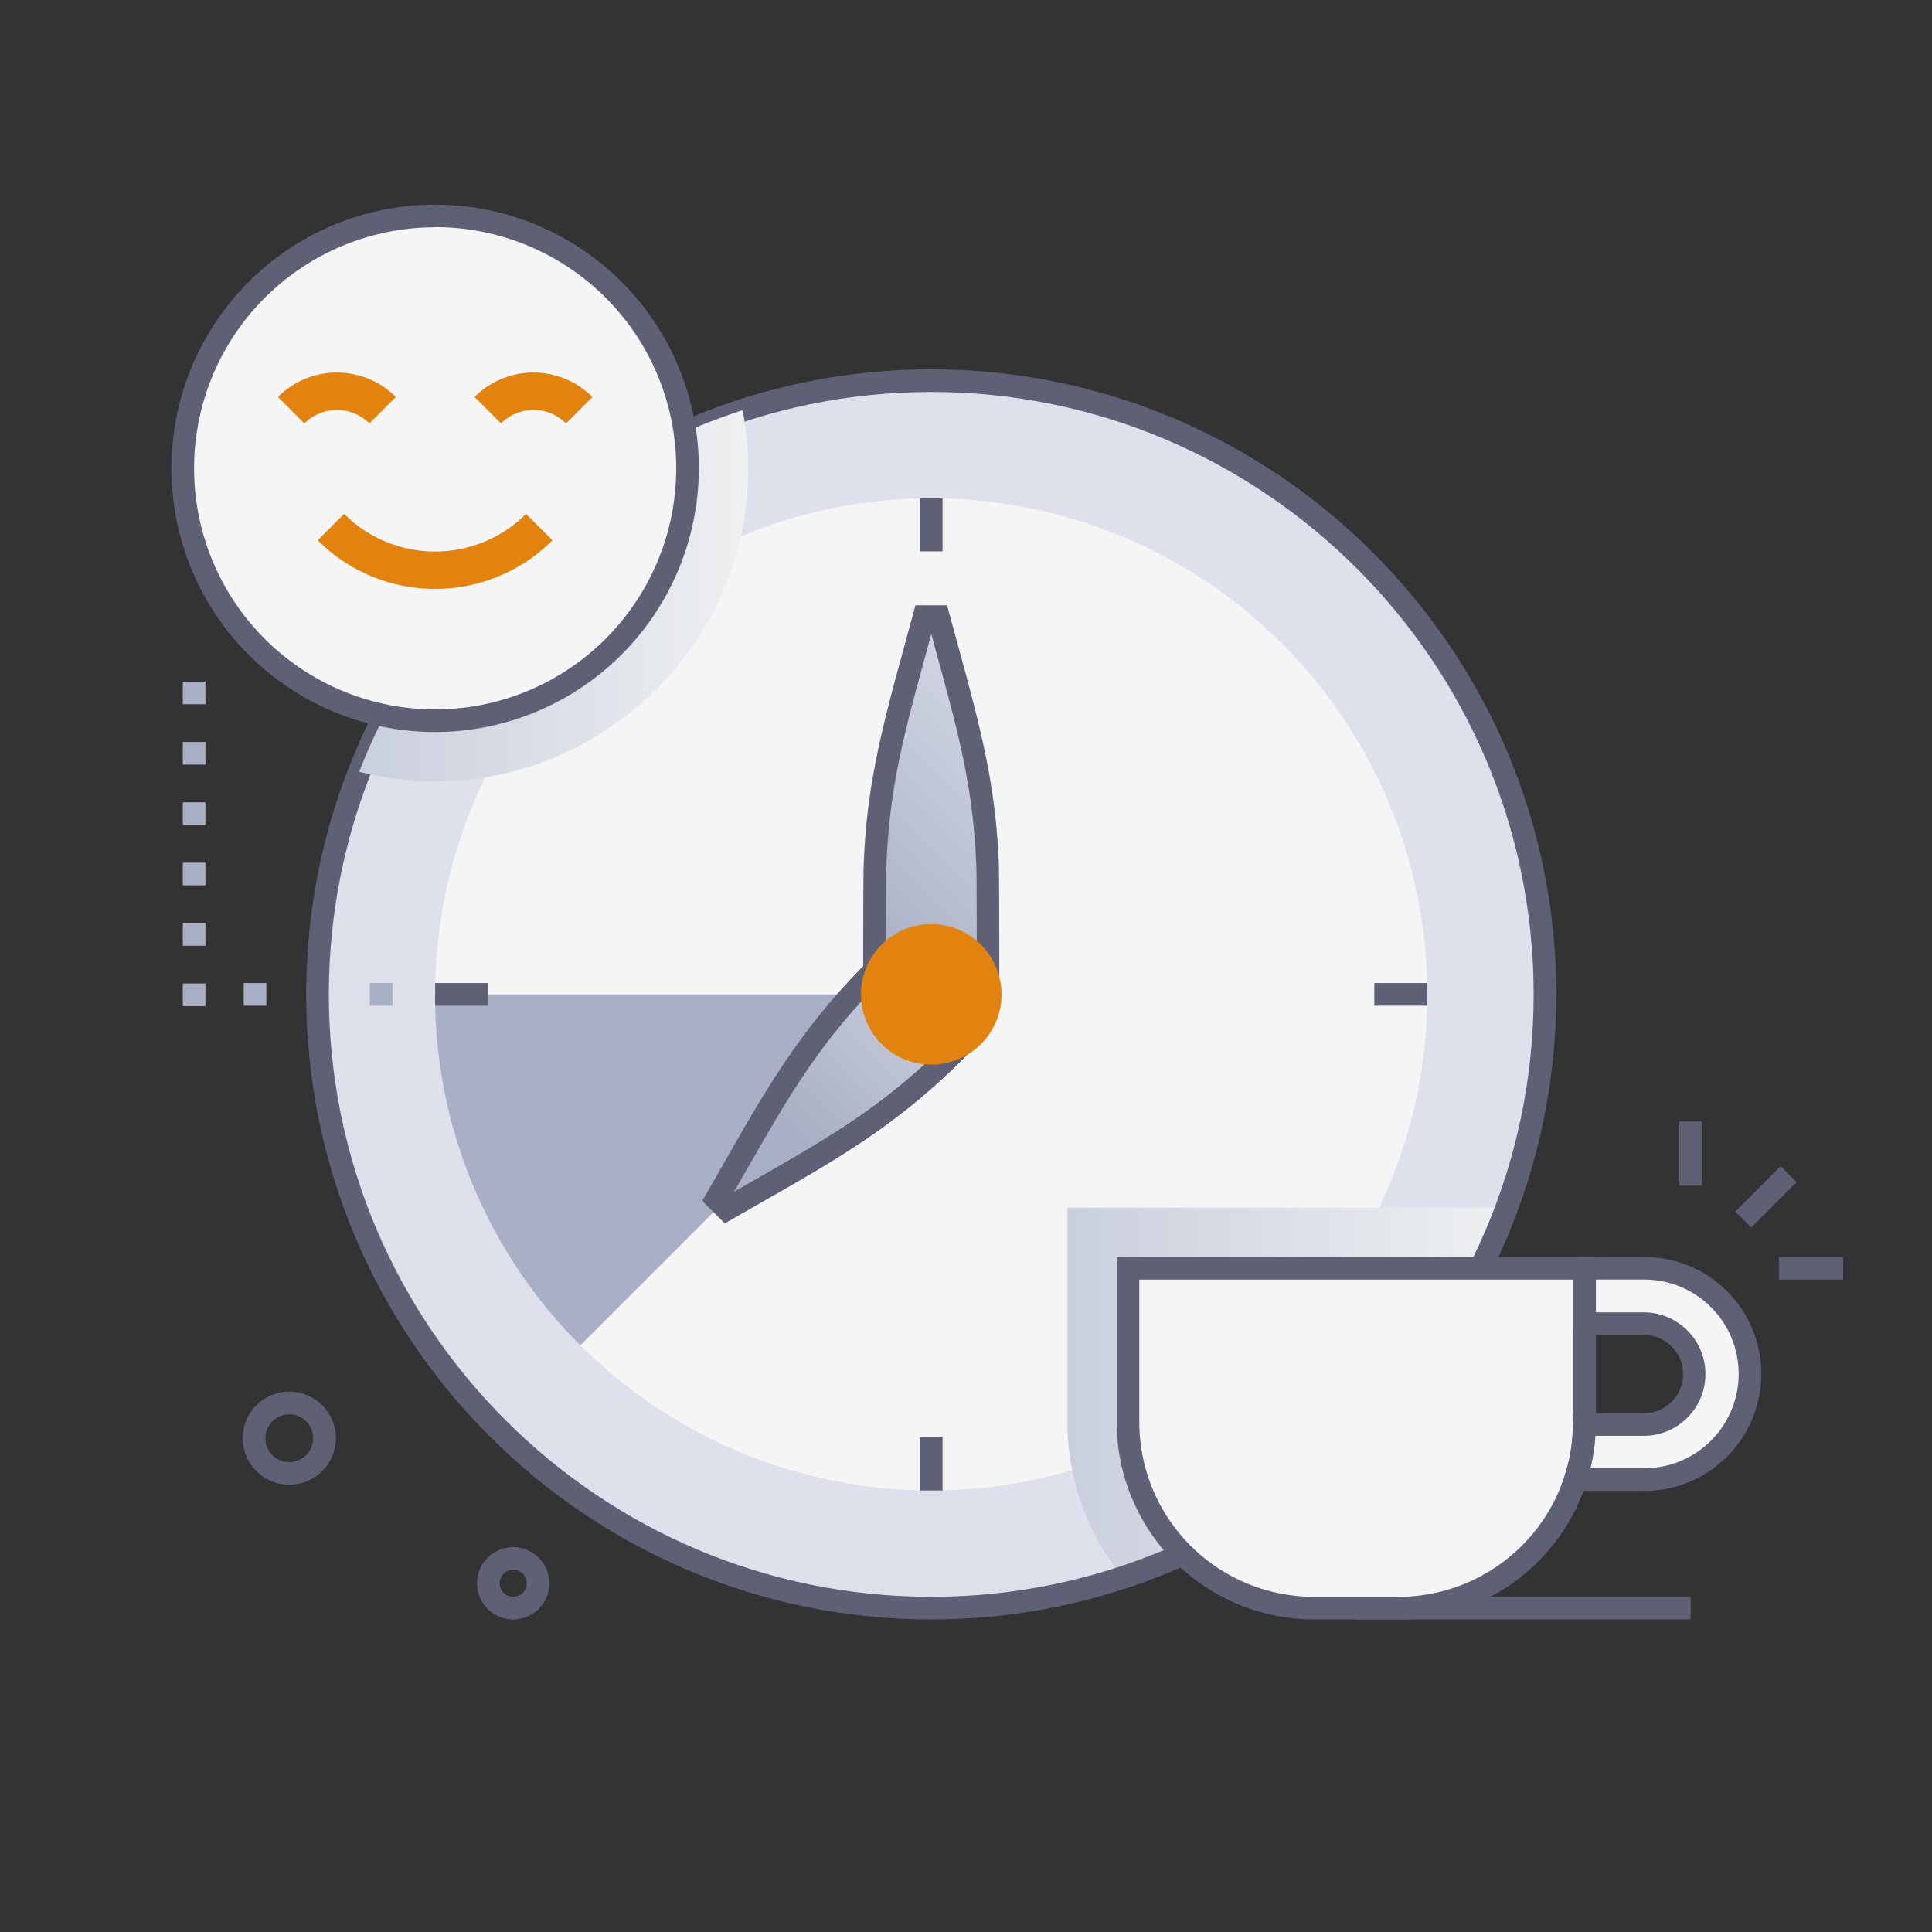 <svg viewBox="0 0 512 512" xmlns="http://www.w3.org/2000/svg" xmlns:xlink="http://www.w3.org/1999/xlink"><rect x="0" y="0" width="512" height="512" fill="#333333" stroke="none"/><linearGradient id="linear-gradient" gradientUnits="userSpaceOnUse" x1="282.88" x2="399.33" y1="369.07" y2="369.07"><stop offset="0" stop-color="#cacfdd"/><stop offset="1" stop-color="#eef0f1"/></linearGradient><linearGradient id="linear-gradient-2" gradientTransform="matrix(.71 -.71 .71 .71 -87.85 270.07)" gradientUnits="userSpaceOnUse" x1="233.06" x2="313.4" y1="200.03" y2="200.03"><stop offset="0" stop-color="#a9afc4"/><stop offset="1" stop-color="#d4d8e5"/></linearGradient><linearGradient id="linear-gradient-3" x1="95.19" x2="198.3" xlink:href="#linear-gradient" y1="157.89" y2="157.89"/><linearGradient id="linear-gradient-4" gradientTransform="matrix(-1 0 0 -1 494.65 541.74)" x1="239.64" x2="304.75" xlink:href="#linear-gradient" y1="253.87" y2="253.87"/><linearGradient id="linear-gradient-5" x1="189.9" x2="255.01" xlink:href="#linear-gradient-2" y1="287.87" y2="287.87"/><g isolation="isolate"><g id="Take_a_Break" data-name="Take a Break"><circle cx="246.79" cy="263.53" fill="#dee1ec" r="162.64"/><circle cx="246.79" cy="263.52" fill="#f5f5f5" r="131.47"/><path d="m246.79 263.53-93 93a131.08 131.08 0 0 1 -38.51-93z" fill="#a9afc4"/><path d="m399.33 320.06a163.05 163.05 0 0 1 -101.73 98 65.07 65.07 0 0 1 -14.72-41.29v-56.71z" fill="url(#linear-gradient)" mix-blend-mode="multiply"/><path d="m248.69 163.41h-3.79c-6.72 25-12.19 41.88-13 66.24-.08 2.16-.12 25.86-.12 28a5.85 5.85 0 0 0 5.85 5.84h18.37a5.84 5.84 0 0 0 5.85-5.84c0-2.16 0-25.87-.11-28-.86-23.99-5.94-39.65-13.05-66.24z" fill="url(#linear-gradient-2)"/><path d="m256 266.52h-18.39a8.85 8.85 0 0 1 -8.85-8.84c0-1.56 0-25.84.12-28.14.85-24.82 6.39-41.81 13.72-69.13h8.4c7.34 27.39 12.87 44.37 13.72 69.13.08 2.3.11 26.58.11 28.14a8.85 8.85 0 0 1 -8.83 8.84zm-9.18-98.6c-6.12 22.83-11.11 38.53-11.92 61.83-.07 2.07-.11 25.58-.11 27.93a2.85 2.85 0 0 0 2.85 2.84h18.36a2.85 2.85 0 0 0 2.85-2.84c0-2.35 0-25.86-.11-27.93-.83-23.28-5.82-38.97-11.95-61.83z" fill="#5e6175"/><path d="m359.41 423.17h88.63v6h-88.63z" fill="#5e6175"/><path d="m246.79 429.17c-91.33 0-165.64-74.31-165.64-165.65s74.31-165.64 165.64-165.64 165.64 74.31 165.64 165.64-74.3 165.65-165.64 165.65zm0-325.29c-88 0-159.64 71.62-159.64 159.64s71.61 159.65 159.64 159.65 159.64-71.62 159.64-159.65-71.61-159.64-159.64-159.64z" fill="#5e6175"/><path d="m370.65 426.17h-22.48a49.25 49.25 0 0 1 -49.24-49.25v-40.81h121v40.81a49.25 49.25 0 0 1 -49.28 49.25z" fill="#f5f5f5"/><path d="m463.75 364.1a28 28 0 0 1 -28 28h-18.3a48.91 48.91 0 0 0 2.42-14.59h16.13a13.36 13.36 0 0 0 0-26.71h-16.11v-14.69h15.87a28 28 0 0 1 27.99 27.99z" fill="#f5f5f5"/><path d="m370.65 429.17h-22.48a52.3 52.3 0 0 1 -52.24-52.25v-43.81h127v43.81a52.31 52.31 0 0 1 -52.28 52.25zm-68.72-90.06v37.81a46.3 46.3 0 0 0 46.24 46.25h22.48a46.31 46.31 0 0 0 46.25-46.25v-37.81z" fill="#5e6175"/><path d="m435.76 395.1h-22.43c2.61-8 3.45-10.17 3.59-20.59h19.08a10.36 10.36 0 0 0 0-20.71h-19.11v-20.69h18.87a31 31 0 0 1 0 62zm-14.33-6h14.33a25 25 0 0 0 0-50h-12.87v8.69h13.11a16.36 16.36 0 0 1 0 32.71h-13.24a52.92 52.92 0 0 1 -1.33 8.6z" fill="#5e6175"/><path d="m95.19 204.52a163 163 0 0 1 101.62-95.81c11.28 59.63-43.46 110.46-101.62 95.81z" fill="url(#linear-gradient-3)" mix-blend-mode="multiply"/><circle cx="115.32" cy="124.08" fill="#f5f5f5" r="66.88" transform="matrix(.331 -.944 .944 .331 -39.92 191.87)"/><path d="m115.32 194a69.88 69.88 0 1 1 69.88-69.88 70 70 0 0 1 -69.88 69.88zm0-133.76a63.88 63.88 0 1 0 63.88 63.88 63.85 63.85 0 0 0 -63.88-63.92z" fill="#5e6175"/><path d="m84.19 143.18 7-7a34.11 34.11 0 0 0 48.22 0q3.51 3.5 7 7a44 44 0 0 1 -62.22 0z" fill="#e1830e"/><path d="m104.9 105.21-7 7a12.19 12.19 0 0 0 -17.24 0l-7-7a22.07 22.07 0 0 1 31.24 0z" fill="#e1830e"/><path d="m157 105.21-7 7a12.19 12.19 0 0 0 -17.24 0l-7-7a22.07 22.07 0 0 1 31.24 0z" fill="#e1830e"/><g fill="#5e6175"><path d="m243.79 132.05h6v14.07h-6z"/><path d="m243.79 380.93h6v14.07h-6z"/><path d="m364.2 260.52h14.07v6h-14.07z"/><path d="m115.32 260.52h14.07v6h-14.07z"/></g><path d="m189.9 317.74 2.68 2.69c25-14.44 41.15-22.58 60.72-42.15a5.85 5.85 0 0 0 0-8.27c-.2-.2-13.52-13.52-13-13a5.85 5.85 0 0 0 -8.27 0c-19.54 19.57-27.62 35.58-42.13 60.73z" fill="url(#linear-gradient-4)" mix-blend-mode="multiply"/><path d="m189.9 317.74 2.68 2.69c25-14.44 41.15-22.58 60.72-42.15a5.85 5.85 0 0 0 0-8.27c-.2-.2-13.52-13.52-13-13a5.85 5.85 0 0 0 -8.27 0c-19.54 19.57-27.62 35.58-42.13 60.73z" fill="url(#linear-gradient-5)"/><path d="m192.09 324.17-5.94-5.93c15.12-26.24 23.69-43.24 43.78-63.34a8.85 8.85 0 0 1 12.51 0l13 13a8.85 8.85 0 0 1 0 12.51c-20.35 20.33-37.8 29.02-63.35 43.76zm42.08-65c-18.87 18.88-26.76 34.27-39.74 56.75 22.63-13.06 37.89-20.88 56.75-39.73a2.85 2.85 0 0 0 0-4l-13-13a2.86 2.86 0 0 0 -4.01-.05z" fill="#5e6175"/><path d="m192.09 324.17-5.94-5.93c15.12-26.24 23.69-43.24 43.78-63.34a8.85 8.85 0 0 1 12.51 0l13 13a8.85 8.85 0 0 1 0 12.51c-20.35 20.33-37.8 29.02-63.35 43.76zm42.08-65c-18.87 18.88-26.76 34.27-39.74 56.75 22.63-13.06 37.89-20.88 56.75-39.73a2.85 2.85 0 0 0 0-4l-13-13a2.86 2.86 0 0 0 -4.01-.05z" fill="#5e6175"/><ellipse cx="246.79" cy="263.52" fill="#e1830e" rx="15.65" ry="15.57" transform="matrix(.707 -.707 .707 .707 -114.05 251.54)"/><path d="m246.79 282.14a18.62 18.62 0 1 1 18.47-21 18.61 18.61 0 0 1 -18.47 21zm0-31.24a12.62 12.62 0 1 0 12.5 11 12.66 12.66 0 0 0 -12.48-11z" fill="#e1830e"/><path d="m459.57 314.1h17.01v6h-17.01z" fill="#5e6175" transform="matrix(.707 -.707 .707 .707 -87.12 423.92)"/><path d="m445.04 297.2h6v17.01h-6z" fill="#5e6175"/><path d="m471.44 333.11h17.01v6h-17.01z" fill="#5e6175"/><path d="m54.45 266.63h-6v-6h6zm0-16h-6v-6h6zm0-16h-6v-6h6zm0-16h-6v-6h6zm0-16h-6v-6h6zm0-16h-6v-6h6z" fill="#a9afc4"/><path d="m64.59 260.52h6v6h-6z" fill="#a9afc4"/><path d="m98.01 260.52h6v6h-6z" fill="#a9afc4"/><path d="m76.71 393.46a12.33 12.33 0 1 1 12.29-12.24 12.31 12.31 0 0 1 -12.29 12.24zm0-18.65a6.33 6.33 0 1 0 6.29 6.37 6.34 6.34 0 0 0 -6.3-6.37z" fill="#5e6175"/><path d="m136 429.17a9.58 9.58 0 1 1 9.58-9.52 9.59 9.59 0 0 1 -9.58 9.52zm0-13.17a3.58 3.58 0 1 0 3.58 3.6 3.57 3.57 0 0 0 -3.58-3.6z" fill="#5e6175"/></g></g></svg>